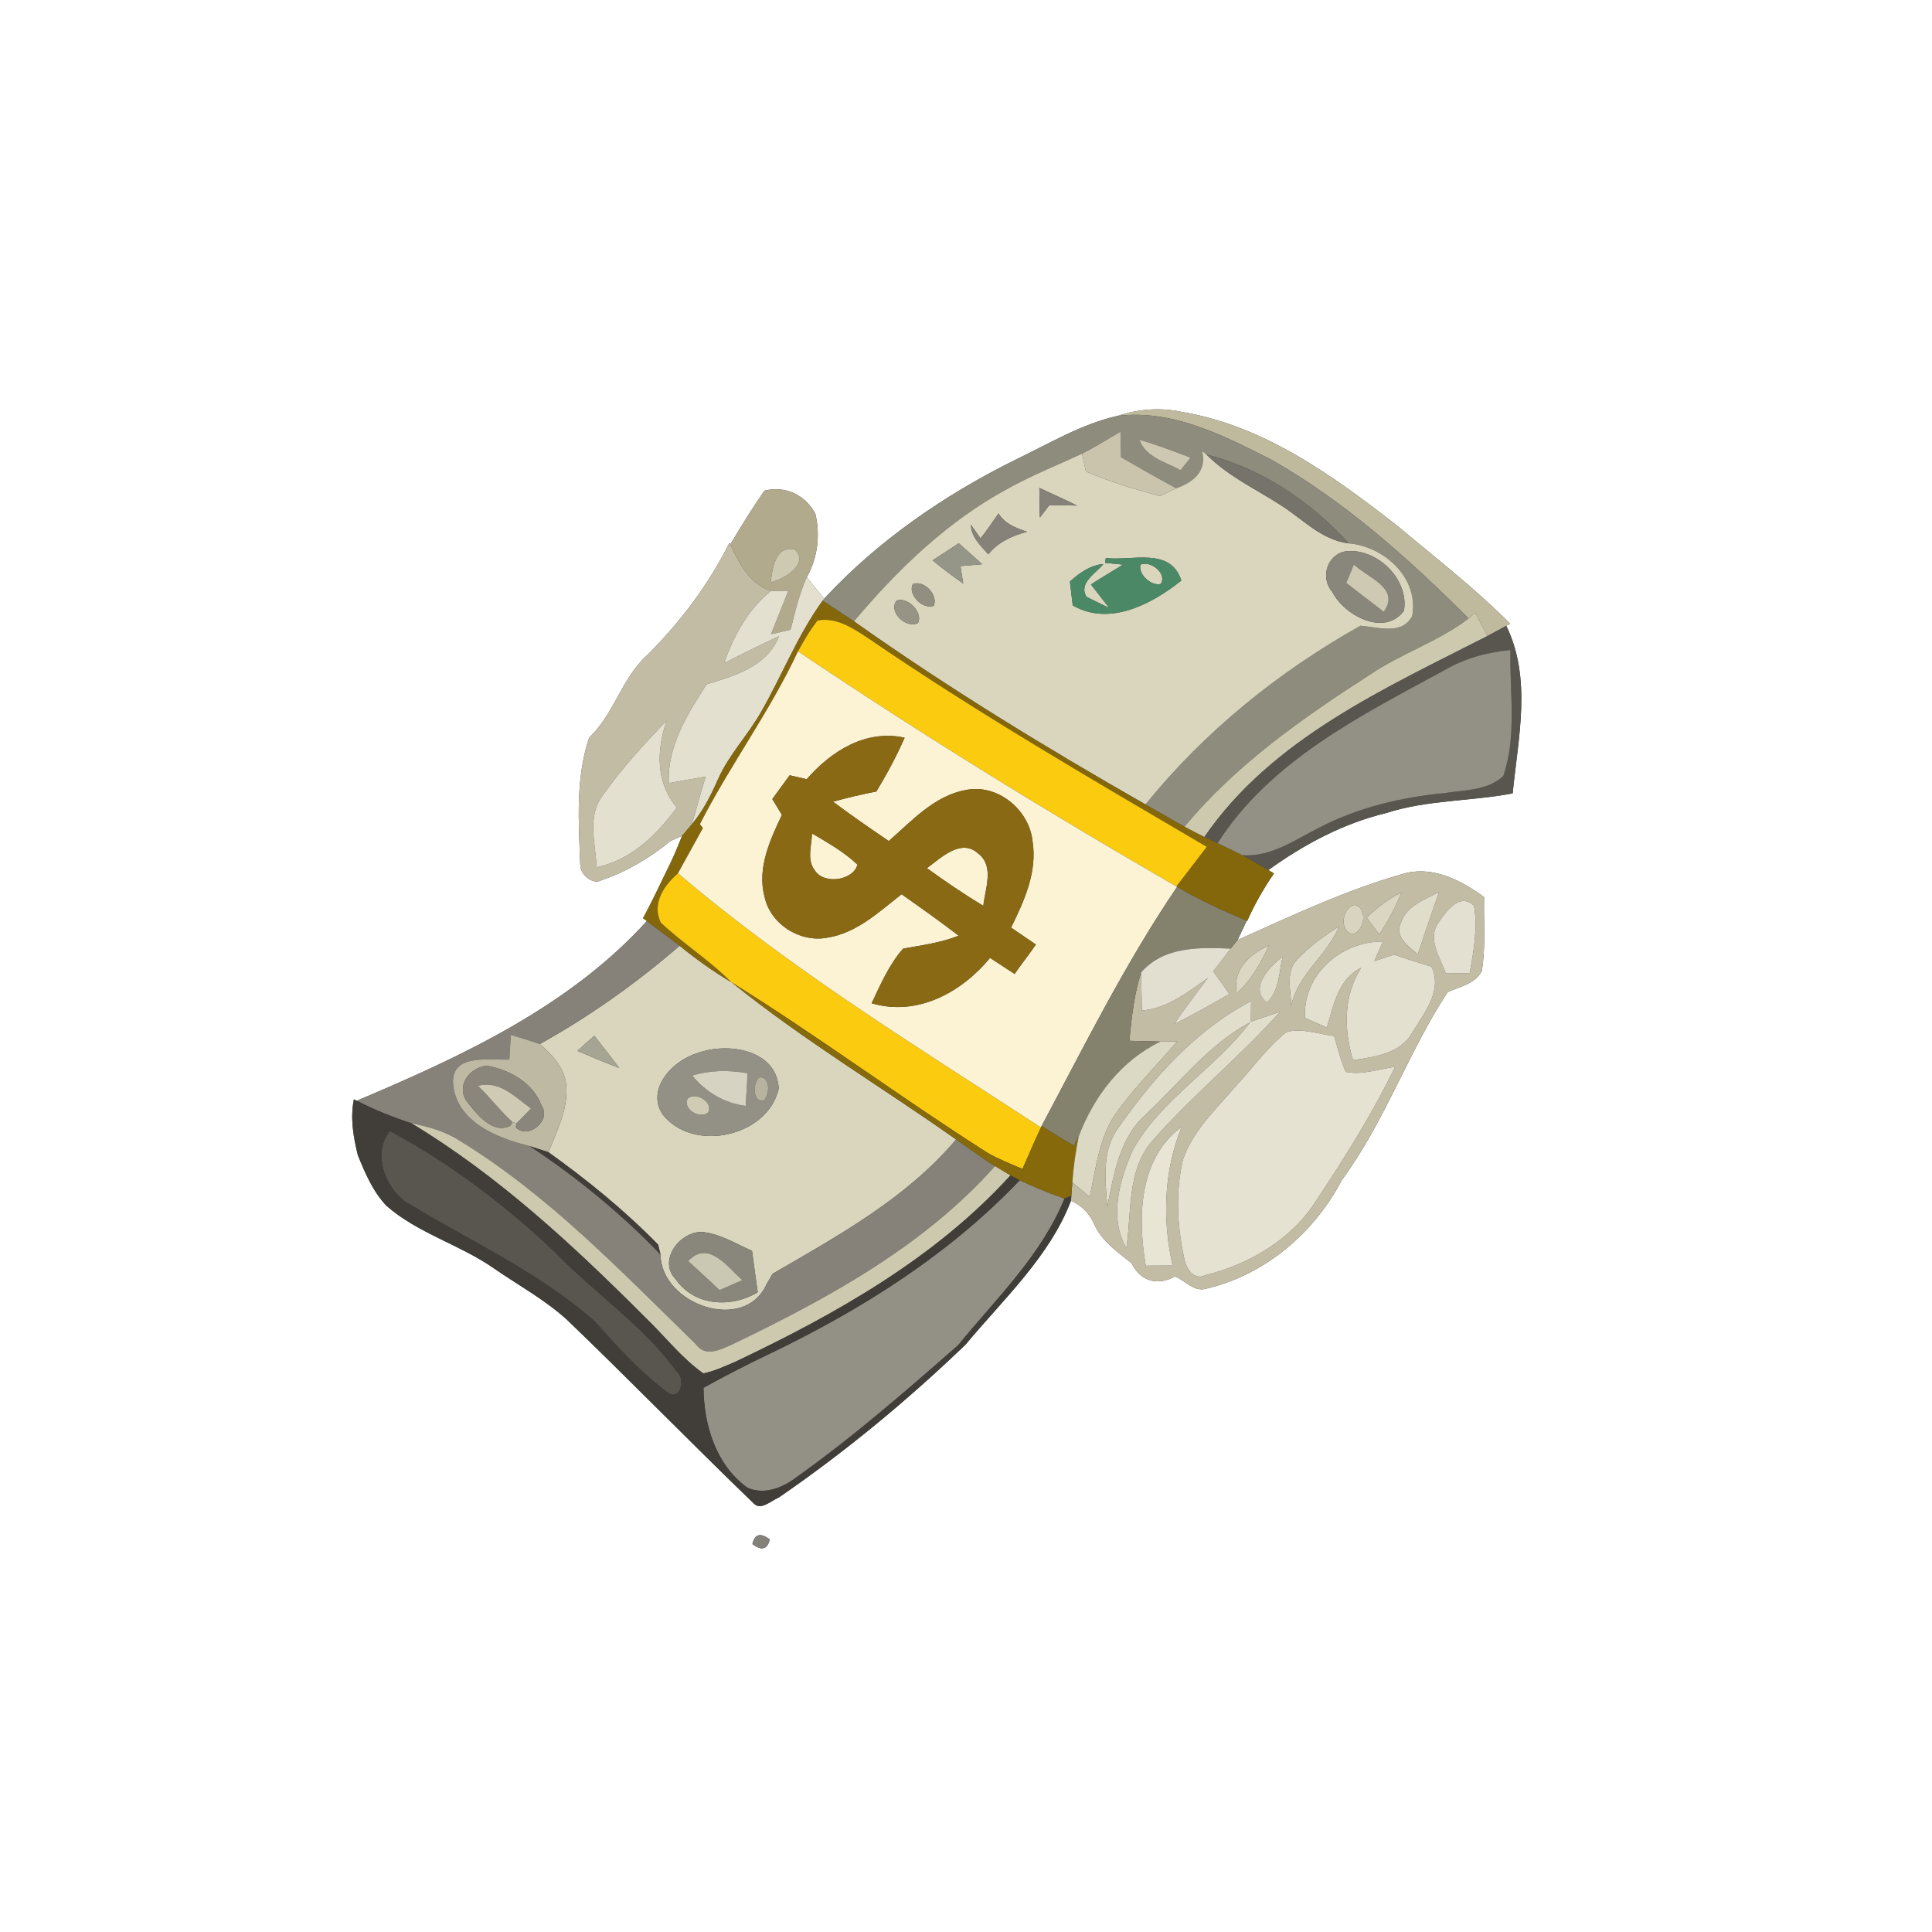 <?xml version="1.0" encoding="UTF-8" ?>
<!DOCTYPE svg PUBLIC "-//W3C//DTD SVG 1.1//EN" "http://www.w3.org/Graphics/SVG/1.1/DTD/svg11.dtd">
<svg width="250pt" height="250pt" viewBox="0 0 250 250" version="1.1" xmlns="http://www.w3.org/2000/svg">
<rect x="0" y="0" width="250" height="250" fill="#333333" stroke="none"/>
<g id="#ffffffff">
<path fill="#ffffff" opacity="1.00" d=" M 0.00 0.00 L 250.00 0.00 L 250.00 250.00 L 0.00 250.00 L 0.00 0.00 M 144.60 53.82 C 139.88 54.88 135.71 57.44 131.38 59.50 C 122.23 64.04 113.58 69.97 106.64 77.48 C 105.89 76.56 105.14 75.63 104.40 74.69 C 105.80 72.21 106.16 69.26 105.51 66.50 C 104.20 64.01 101.63 62.83 98.92 63.49 C 97.35 65.74 95.91 68.09 94.50 70.45 L 94.39 70.25 C 91.69 75.64 88.02 80.53 83.75 84.77 C 80.44 87.74 79.48 92.40 76.24 95.44 C 74.45 100.75 74.88 106.45 75.09 111.96 C 75.07 113.13 76.72 114.59 77.87 113.88 C 81.13 112.79 84.11 110.98 86.77 108.82 C 87.14 108.65 87.89 108.32 88.26 108.16 C 87.64 109.75 86.96 111.32 86.19 112.85 C 85.23 114.86 84.26 116.85 83.21 118.82 L 83.71 119.18 C 73.66 130.27 59.72 136.70 46.18 142.43 L 46.35 142.53 L 45.79 142.26 C 45.31 144.68 45.72 147.10 46.30 149.46 C 47.24 151.79 48.25 154.17 50.00 156.02 C 54.08 159.60 59.48 161.03 63.89 164.11 C 67.05 166.29 70.46 168.15 73.32 170.73 C 81.48 178.56 89.37 186.68 97.51 194.52 C 98.45 195.54 99.83 194.15 100.77 193.78 C 109.37 187.87 117.44 181.20 124.95 173.98 C 129.84 168.10 135.82 162.61 138.58 155.38 C 140.02 155.99 141.06 157.11 141.65 158.55 C 142.66 160.67 144.62 162.02 146.41 163.44 C 147.57 165.81 149.77 166.41 152.07 165.17 C 153.31 165.69 154.40 167.06 155.84 166.81 C 163.59 165.07 170.02 159.61 173.67 152.64 C 179.21 145.11 182.22 136.16 187.32 128.38 C 188.88 127.67 190.87 127.32 191.74 125.66 C 192.27 122.50 191.97 119.27 192.04 116.08 C 189.17 113.99 185.66 112.12 181.99 112.96 C 174.42 115.05 167.30 118.43 160.15 121.63 C 160.44 121.01 161.03 119.77 161.32 119.15 L 161.38 119.18 C 162.34 117.02 163.51 114.97 164.85 113.02 L 164.12 112.59 C 168.75 109.25 173.85 106.53 179.43 105.19 C 184.71 103.49 190.33 103.70 195.74 102.66 C 196.44 95.49 198.25 87.80 194.91 80.98 L 195.41 80.72 C 190.90 76.15 185.80 72.24 180.90 68.11 C 172.57 61.62 163.57 55.06 152.90 53.30 C 150.13 52.69 147.27 52.94 144.60 53.82 M 97.36 199.80 C 98.55 200.70 99.31 200.50 99.61 199.20 C 98.41 198.30 97.66 198.49 97.36 199.80 Z" />
</g>
<g id="#bfb99eff">
<path fill="#bfb99e" opacity="1.00" d=" M 144.60 53.82 C 147.27 52.94 150.13 52.69 152.90 53.30 C 163.57 55.06 172.57 61.62 180.90 68.11 C 185.80 72.24 190.90 76.15 195.41 80.72 L 194.91 80.98 C 194.10 81.42 193.29 81.86 192.48 82.30 C 191.94 81.29 191.42 80.28 190.89 79.27 L 190.04 80.03 C 182.28 72.29 174.00 64.85 164.42 59.44 C 158.28 56.34 151.71 52.94 144.60 53.82 Z" />
</g>
<g id="#8e8c7dff">
<path fill="#8e8c7d" opacity="1.00" d=" M 131.38 59.50 C 135.71 57.44 139.88 54.88 144.60 53.82 C 151.71 52.94 158.28 56.34 164.42 59.44 C 174.00 64.85 182.28 72.29 190.04 80.03 C 186.14 83.02 181.36 84.53 177.30 87.28 C 168.59 92.89 159.93 98.93 153.28 106.97 C 151.58 106.04 149.91 105.06 148.23 104.10 C 155.85 94.65 165.47 86.90 176.04 80.97 C 178.28 81.13 181.34 82.24 182.73 79.75 C 183.67 74.83 179.15 70.71 174.53 70.31 C 169.59 64.90 163.29 60.62 156.13 58.82 C 155.98 58.70 155.68 58.47 155.54 58.36 C 156.21 60.94 154.44 62.39 152.20 63.18 C 149.80 61.88 147.42 60.54 145.06 59.16 C 145.05 58.34 145.01 56.68 144.99 55.86 C 143.34 56.82 141.73 57.85 140.02 58.70 C 136.78 60.22 133.44 61.53 130.32 63.28 C 122.57 67.48 116.14 73.71 110.50 80.40 C 109.16 79.50 107.80 78.62 106.45 77.73 L 106.64 77.48 C 113.58 69.97 122.23 64.04 131.38 59.50 M 147.43 56.89 C 148.26 59.21 150.84 59.78 152.77 60.84 C 153.10 60.43 153.74 59.62 154.06 59.22 C 151.87 58.39 149.68 57.56 147.43 56.89 Z" />
</g>
<g id="#cac4adff">
<path fill="#cac4ad" opacity="1.00" d=" M 140.02 58.70 C 141.73 57.85 143.34 56.82 144.99 55.86 C 145.01 56.68 145.05 58.34 145.06 59.16 C 147.42 60.54 149.80 61.88 152.20 63.18 C 151.68 63.43 150.65 63.93 150.14 64.18 C 146.86 63.34 143.62 62.35 140.51 61.01 C 140.35 60.24 140.18 59.47 140.02 58.70 Z" />
</g>
<g id="#cdc8b1ff">
<path fill="#cdc8b1" opacity="1.00" d=" M 147.43 56.89 C 149.68 57.56 151.87 58.39 154.06 59.22 C 153.74 59.62 153.10 60.43 152.77 60.84 C 150.84 59.78 148.26 59.21 147.43 56.89 Z" />
</g>
<g id="#d9d6bdff">
<path fill="#d9d6bd" opacity="1.00" d=" M 155.54 58.36 C 155.68 58.47 155.98 58.70 156.13 58.82 C 158.88 61.61 162.47 63.26 165.72 65.36 C 168.57 67.16 171.01 69.89 174.53 70.31 C 179.15 70.71 183.67 74.83 182.73 79.75 C 181.34 82.24 178.28 81.13 176.04 80.97 C 165.47 86.90 155.85 94.65 148.23 104.10 C 135.33 96.74 122.63 88.99 110.50 80.40 C 116.14 73.71 122.57 67.48 130.32 63.28 C 133.44 61.53 136.78 60.22 140.02 58.70 C 140.18 59.47 140.35 60.24 140.51 61.01 C 143.62 62.35 146.86 63.34 150.14 64.18 C 150.65 63.93 151.68 63.43 152.20 63.18 C 154.44 62.39 156.21 60.94 155.54 58.36 M 134.56 66.97 C 134.87 66.57 135.48 65.75 135.79 65.35 C 136.68 65.36 138.46 65.40 139.35 65.42 C 137.76 64.59 136.09 63.91 134.49 63.13 C 134.51 64.41 134.53 65.69 134.56 66.97 M 126.88 69.67 L 125.63 67.90 C 125.70 69.52 126.88 70.60 127.89 71.72 C 129.15 70.14 130.99 69.32 132.90 68.81 C 131.48 68.33 130.02 67.80 129.21 66.44 C 128.44 67.52 127.72 68.64 126.88 69.67 M 120.68 72.51 C 121.95 73.57 123.29 74.55 124.64 75.51 C 124.55 74.95 124.37 73.81 124.28 73.25 C 124.98 73.19 126.40 73.07 127.10 73.01 C 126.09 72.10 125.08 71.20 124.07 70.30 C 122.94 71.03 121.81 71.77 120.68 72.51 M 174.21 71.33 C 171.72 71.69 170.79 74.77 172.40 76.59 C 173.97 79.69 179.20 82.41 181.67 79.03 C 182.36 74.97 178.21 70.93 174.21 71.33 M 143.09 72.21 L 143.00 72.83 C 143.58 72.89 144.74 73.01 145.32 73.06 C 143.94 73.93 142.53 74.74 141.17 75.63 C 141.76 76.39 142.94 77.91 143.53 78.67 C 142.79 78.31 141.33 77.59 140.59 77.23 C 139.50 75.41 141.87 74.15 142.77 72.99 C 141.06 73.13 139.68 74.15 138.45 75.25 C 138.56 76.28 138.69 77.30 138.81 78.33 C 143.52 81.09 149.07 78.17 152.86 75.12 C 151.47 70.74 146.49 72.62 143.09 72.21 M 118.12 75.58 C 117.41 76.94 119.48 78.98 120.84 78.37 C 121.41 76.97 119.54 75.00 118.12 75.58 M 116.00 77.73 C 114.93 79.23 117.26 81.39 118.79 80.62 C 119.49 79.24 117.41 77.15 116.00 77.73 Z" />
<path fill="#d9d6bd" opacity="1.00" d=" M 147.58 73.06 C 148.87 72.49 151.06 74.19 150.21 75.56 C 148.98 75.90 147.23 74.29 147.58 73.06 Z" />
<path fill="#d9d6bd" opacity="1.00" d=" M 69.85 135.10 C 76.31 131.51 82.35 127.22 87.94 122.38 C 90.05 124.10 92.27 125.69 94.61 127.08 L 94.71 127.14 C 103.90 134.57 114.08 140.63 123.72 147.45 C 117.28 155.06 108.48 159.90 99.98 164.82 C 99.79 165.15 99.40 165.83 99.20 166.16 C 96.32 172.61 85.53 168.77 85.47 162.33 C 85.39 162.01 85.24 161.38 85.16 161.06 C 80.84 156.63 75.99 152.69 70.96 149.09 C 72.09 146.31 73.56 143.46 73.26 140.36 C 73.04 138.16 71.45 136.48 69.85 135.10 M 74.73 135.98 C 76.52 136.75 78.31 137.51 80.13 138.19 C 79.07 136.80 78.00 135.40 76.91 134.03 C 76.17 134.67 75.45 135.32 74.73 135.98 M 90.23 136.28 C 87.10 137.20 83.56 140.87 85.73 144.19 C 89.65 149.24 99.36 147.11 100.77 140.86 C 100.51 135.77 94.09 134.82 90.23 136.28 M 87.44 165.54 C 89.87 169.03 94.60 169.28 98.05 167.22 C 97.81 165.43 97.54 163.65 97.31 161.86 C 95.27 160.96 93.31 159.72 91.06 159.44 C 88.12 159.12 85.02 163.07 87.44 165.54 Z" />
</g>
<g id="#76736aff">
<path fill="#76736a" opacity="1.00" d=" M 156.13 58.82 C 163.29 60.62 169.59 64.90 174.53 70.31 C 171.01 69.89 168.57 67.16 165.72 65.36 C 162.47 63.26 158.88 61.61 156.13 58.82 Z" />
</g>
<g id="#b2aa8dff">
<path fill="#b2aa8d" opacity="1.00" d=" M 98.92 63.49 C 101.63 62.83 104.20 64.01 105.51 66.50 C 106.16 69.26 105.80 72.21 104.40 74.69 C 103.42 76.86 102.88 79.18 102.31 81.48 C 101.67 81.63 100.40 81.93 99.76 82.08 C 100.51 80.20 101.25 78.33 102.00 76.46 C 101.44 76.46 100.32 76.46 99.76 76.46 C 96.96 75.56 95.68 72.90 94.50 70.45 C 95.91 68.09 97.35 65.74 98.92 63.49 M 99.74 75.34 C 101.42 74.99 104.76 72.99 102.86 71.11 C 100.36 70.47 99.91 73.61 99.74 75.34 Z" />
</g>
<g id="#868279ff">
<path fill="#868279" opacity="1.00" d=" M 134.56 66.97 C 134.53 65.69 134.51 64.41 134.49 63.13 C 136.09 63.91 137.76 64.59 139.35 65.42 C 138.46 65.40 136.68 65.36 135.79 65.35 C 135.48 65.75 134.87 66.57 134.56 66.97 Z" />
<path fill="#868279" opacity="1.00" d=" M 126.88 69.67 C 127.72 68.64 128.44 67.52 129.21 66.44 C 130.02 67.80 131.48 68.33 132.90 68.81 C 130.99 69.32 129.15 70.14 127.89 71.72 C 126.88 70.60 125.70 69.52 125.63 67.90 L 126.88 69.67 Z" />
<path fill="#868279" opacity="1.00" d=" M 83.71 119.18 L 84.03 119.42 C 85.32 120.42 86.66 121.36 87.94 122.38 C 82.35 127.22 76.31 131.51 69.85 135.10 C 68.61 134.67 67.35 134.29 66.10 133.91 C 66.05 134.71 65.96 136.30 65.91 137.10 C 63.43 137.24 58.57 136.26 58.62 140.03 C 58.89 145.13 64.32 147.27 68.56 148.31 C 74.67 152.35 80.39 157.04 85.47 162.33 C 85.53 168.77 96.32 172.61 99.20 166.16 C 99.40 165.83 99.79 165.15 99.98 164.82 C 108.48 159.90 117.28 155.06 123.72 147.45 C 125.40 148.59 127.02 149.82 128.76 150.89 C 119.54 161.25 107.18 167.98 94.85 173.92 C 93.32 174.59 91.30 175.72 90.05 173.94 C 80.41 164.57 71.03 154.66 59.47 147.60 C 57.58 146.37 55.39 145.78 53.21 145.34 C 50.86 144.57 48.55 143.66 46.35 142.53 L 46.18 142.43 C 59.72 136.70 73.66 130.27 83.71 119.18 Z" />
</g>
<g id="#c2bca4ff">
<path fill="#c2bca4" opacity="1.00" d=" M 94.39 70.25 L 94.50 70.45 C 95.68 72.90 96.96 75.56 99.76 76.46 C 96.81 78.86 94.94 82.24 93.71 85.80 C 96.07 84.62 98.41 83.42 100.81 82.32 C 99.24 86.28 95.09 87.42 91.42 88.56 C 88.95 92.43 86.34 96.52 86.54 101.33 C 88.13 101.04 89.73 100.76 91.34 100.48 C 90.64 102.54 90.18 104.67 89.47 106.73 C 89.16 107.09 88.56 107.80 88.26 108.16 C 87.89 108.32 87.14 108.65 86.77 108.82 C 84.11 110.98 81.13 112.79 77.87 113.88 C 76.72 114.59 75.07 113.13 75.09 111.96 C 74.88 106.45 74.45 100.75 76.24 95.44 C 79.48 92.40 80.44 87.74 83.75 84.77 C 88.02 80.53 91.69 75.64 94.39 70.25 M 77.98 102.95 C 75.93 105.63 77.07 109.16 77.20 112.22 C 81.67 111.31 84.97 108.03 87.58 104.50 C 84.84 101.25 84.94 97.08 86.26 93.25 C 83.32 96.32 80.42 99.46 77.98 102.95 Z" />
<path fill="#c2bca4" opacity="1.00" d=" M 160.15 121.63 C 167.30 118.43 174.42 115.05 181.99 112.96 C 185.66 112.12 189.17 113.99 192.04 116.08 C 191.97 119.27 192.27 122.50 191.74 125.66 C 190.87 127.32 188.88 127.67 187.32 128.38 C 182.22 136.16 179.21 145.11 173.67 152.64 C 170.02 159.61 163.59 165.07 155.84 166.81 C 154.40 167.06 153.31 165.69 152.07 165.17 C 149.77 166.41 147.57 165.81 146.41 163.44 C 144.62 162.02 142.66 160.67 141.65 158.55 C 141.06 157.11 140.02 155.99 138.58 155.38 L 138.63 154.74 C 138.66 154.31 138.73 153.44 138.76 153.00 C 139.51 153.62 140.25 154.24 141.00 154.87 C 141.85 151.05 142.24 146.90 144.68 143.67 C 147.00 140.51 149.79 137.73 152.34 134.75 C 151.79 134.76 150.70 134.77 150.16 134.78 C 148.82 134.75 147.49 134.72 146.15 134.68 C 146.41 131.70 146.75 128.70 147.66 125.83 C 147.69 127.47 147.73 129.11 147.76 130.76 C 151.05 130.50 153.70 128.39 156.29 126.55 C 154.81 128.53 153.32 130.50 151.92 132.53 C 154.35 131.31 156.73 129.99 159.08 128.62 C 158.38 127.64 157.68 126.67 156.99 125.69 C 157.75 124.72 158.50 123.73 159.25 122.75 C 159.55 122.37 159.84 122.00 160.15 121.63 M 176.85 118.74 C 177.26 119.29 178.08 120.38 178.49 120.93 C 179.59 119.19 180.59 117.38 181.35 115.47 C 179.68 116.31 178.19 117.45 176.85 118.74 M 181.29 119.38 C 180.36 121.18 182.30 122.47 183.46 123.49 C 184.35 120.78 185.28 118.09 186.22 115.40 C 184.38 116.42 182.02 117.17 181.29 119.38 M 175.27 117.10 C 173.67 117.42 173.25 120.49 174.99 120.87 C 176.60 120.58 177.03 117.43 175.27 117.10 M 186.22 119.26 C 184.60 121.40 186.31 123.82 187.07 125.91 C 187.85 125.92 189.40 125.95 190.18 125.96 C 190.68 123.08 191.24 120.13 190.74 117.20 C 188.85 115.47 187.27 117.82 186.22 119.26 M 168.00 124.01 C 166.27 125.57 167.05 128.11 167.08 130.16 C 167.97 125.99 171.75 123.62 173.27 119.86 C 171.40 121.08 169.54 122.38 168.00 124.01 M 168.87 131.72 C 169.58 132.03 170.98 132.65 171.69 132.96 C 172.59 130.07 173.12 126.72 176.13 125.23 C 173.82 128.89 173.88 133.17 175.08 137.19 C 177.85 136.75 181.18 136.38 182.72 133.65 C 184.27 131.12 186.71 128.19 185.23 125.08 C 183.59 124.60 181.98 124.07 180.37 123.53 C 179.52 123.81 178.68 124.09 177.83 124.37 C 178.11 123.74 178.67 122.47 178.95 121.83 C 173.54 121.80 168.55 126.10 168.87 131.72 M 160.01 128.51 C 161.93 126.86 163.15 124.61 164.19 122.34 C 161.67 123.49 159.50 125.45 160.01 128.51 M 163.93 129.74 C 165.57 128.23 165.50 125.78 165.98 123.76 C 164.29 125.05 161.57 127.88 163.93 129.74 M 144.80 145.82 C 142.52 148.78 143.03 152.66 143.28 156.14 C 144.14 151.93 144.84 147.31 148.22 144.26 C 152.61 140.16 156.37 135.16 161.76 132.29 C 157.27 138.24 150.40 142.11 146.66 148.66 C 144.88 152.58 143.45 157.52 145.76 161.51 C 146.45 156.77 145.78 151.31 149.25 147.47 C 154.40 141.65 160.46 136.71 165.64 130.93 C 164.38 131.35 163.12 131.77 161.86 132.20 C 161.87 131.54 161.88 130.21 161.89 129.54 C 154.82 133.24 149.31 139.36 144.80 145.82 M 166.46 133.55 C 163.88 135.62 161.97 138.37 159.72 140.76 C 157.26 143.64 154.33 146.37 153.08 150.04 C 152.08 154.27 152.33 158.73 153.26 162.94 C 153.49 164.14 154.48 165.73 155.95 165.01 C 161.64 163.61 167.16 160.38 170.33 155.33 C 174.03 149.76 177.61 144.09 180.51 138.05 C 178.41 138.33 176.26 139.14 174.14 138.70 C 173.48 137.20 173.09 135.61 172.64 134.06 C 170.61 133.82 168.48 132.98 166.46 133.55 M 148.26 163.78 C 149.42 163.78 150.57 163.77 151.73 163.76 C 150.38 157.79 150.60 151.54 152.89 145.82 C 147.32 149.99 147.20 157.53 148.26 163.78 Z" />
</g>
<g id="#cec9b1ff">
<path fill="#cec9b1" opacity="1.00" d=" M 99.74 75.34 C 99.91 73.61 100.36 70.47 102.86 71.11 C 104.76 72.99 101.42 74.99 99.74 75.34 Z" />
</g>
<g id="#959687ff">
<path fill="#959687" opacity="1.00" d=" M 120.68 72.51 C 121.81 71.77 122.94 71.03 124.07 70.30 C 125.08 71.20 126.09 72.10 127.10 73.01 C 126.40 73.07 124.98 73.19 124.28 73.25 C 124.37 73.81 124.55 74.95 124.64 75.51 C 123.29 74.55 121.95 73.57 120.68 72.51 Z" />
</g>
<g id="#89867bff">
<path fill="#89867b" opacity="1.00" d=" M 174.21 71.33 C 178.21 70.93 182.36 74.97 181.67 79.03 C 179.20 82.41 173.97 79.69 172.40 76.59 C 170.79 74.77 171.72 71.69 174.21 71.33 M 175.19 73.05 C 174.86 73.84 174.53 74.63 174.20 75.43 C 175.82 76.67 177.43 77.93 179.06 79.17 C 181.25 76.11 177.00 74.77 175.19 73.05 Z" />
<path fill="#89867b" opacity="1.00" d=" M 87.44 165.54 C 85.02 163.07 88.12 159.12 91.06 159.44 C 93.31 159.72 95.27 160.96 97.31 161.86 C 97.54 163.65 97.81 165.43 98.05 167.22 C 94.60 169.28 89.87 169.03 87.44 165.54 M 89.04 163.18 C 90.42 164.41 91.76 165.68 93.11 166.94 C 94.09 166.51 95.08 166.08 96.06 165.65 C 94.11 163.93 91.68 160.39 89.04 163.18 Z" />
</g>
<g id="#4b8966ff">
<path fill="#4b8966" opacity="1.00" d=" M 143.09 72.21 C 146.49 72.62 151.47 70.74 152.86 75.12 C 149.07 78.17 143.52 81.09 138.81 78.33 C 138.69 77.30 138.56 76.28 138.45 75.25 C 139.68 74.15 141.06 73.13 142.77 72.99 C 141.87 74.15 139.50 75.41 140.59 77.23 C 141.33 77.59 142.79 78.31 143.53 78.67 C 142.94 77.91 141.76 76.39 141.17 75.63 C 142.53 74.74 143.94 73.93 145.32 73.06 C 144.74 73.01 143.58 72.89 143.00 72.83 L 143.09 72.21 M 147.58 73.06 C 147.23 74.29 148.98 75.90 150.21 75.56 C 151.06 74.19 148.87 72.49 147.58 73.06 Z" />
</g>
<g id="#cdc9b2ff">
<path fill="#cdc9b2" opacity="1.00" d=" M 175.19 73.05 C 177.00 74.77 181.25 76.11 179.06 79.17 C 177.43 77.93 175.82 76.67 174.20 75.43 C 174.53 74.63 174.86 73.84 175.19 73.05 Z" />
</g>
<g id="#e3e0cfff">
<path fill="#e3e0cf" opacity="1.00" d=" M 102.31 81.48 C 102.88 79.18 103.42 76.86 104.40 74.69 C 105.14 75.63 105.89 76.56 106.64 77.48 L 106.45 77.73 C 103.20 82.20 101.21 87.41 98.46 92.17 C 96.77 95.14 94.33 97.66 92.93 100.80 C 92.01 102.91 90.96 104.97 89.47 106.73 C 90.18 104.67 90.64 102.54 91.34 100.48 C 89.73 100.76 88.13 101.04 86.54 101.33 C 86.34 96.52 88.95 92.43 91.42 88.56 C 95.09 87.42 99.24 86.28 100.81 82.32 C 98.41 83.42 96.07 84.62 93.71 85.80 C 94.94 82.24 96.81 78.86 99.76 76.46 C 100.32 76.46 101.44 76.46 102.00 76.46 C 101.25 78.33 100.51 80.20 99.76 82.08 C 100.40 81.93 101.67 81.63 102.31 81.48 Z" />
<path fill="#e3e0cf" opacity="1.00" d=" M 77.98 102.95 C 80.42 99.46 83.32 96.32 86.26 93.25 C 84.94 97.08 84.84 101.25 87.58 104.50 C 84.97 108.03 81.67 111.31 77.20 112.22 C 77.07 109.16 75.93 105.63 77.98 102.95 Z" />
<path fill="#e3e0cf" opacity="1.00" d=" M 168.87 131.72 C 168.55 126.10 173.54 121.80 178.95 121.83 C 178.67 122.47 178.11 123.74 177.83 124.37 C 178.68 124.09 179.52 123.81 180.37 123.53 C 181.98 124.07 183.59 124.60 185.23 125.08 C 186.71 128.19 184.27 131.12 182.72 133.65 C 181.18 136.38 177.85 136.75 175.08 137.19 C 173.88 133.17 173.82 128.89 176.13 125.23 C 173.12 126.72 172.59 130.07 171.69 132.96 C 170.98 132.65 169.58 132.03 168.87 131.72 Z" />
</g>
<g id="#928f80ff">
<path fill="#928f80" opacity="1.00" d=" M 118.12 75.58 C 119.54 75.00 121.41 76.97 120.84 78.37 C 119.48 78.98 117.41 76.94 118.12 75.58 Z" />
</g>
<g id="#979485ff">
<path fill="#979485" opacity="1.00" d=" M 116.00 77.73 C 117.41 77.15 119.49 79.24 118.79 80.62 C 117.26 81.39 114.93 79.23 116.00 77.73 Z" />
</g>
<g id="#84660bff">
<path fill="#84660b" opacity="1.00" d=" M 98.46 92.17 C 101.21 87.41 103.20 82.20 106.45 77.73 C 107.80 78.62 109.16 79.50 110.50 80.40 C 122.63 88.99 135.33 96.74 148.23 104.10 C 149.91 105.06 151.58 106.04 153.28 106.97 C 154.13 107.42 154.98 107.87 155.85 108.30 C 156.27 108.50 157.13 108.90 157.56 109.10 C 158.63 109.61 159.69 110.12 160.76 110.66 C 161.90 111.27 163.01 111.93 164.12 112.59 L 164.85 113.02 C 163.51 114.97 162.34 117.02 161.38 119.18 L 161.32 119.15 C 158.25 117.84 155.19 116.48 152.32 114.76 L 152.22 114.70 C 153.53 113.00 154.85 111.30 156.15 109.58 C 141.35 100.88 126.48 92.27 112.31 82.56 C 110.37 81.29 108.24 79.84 105.79 80.29 C 104.81 81.53 104.02 82.90 103.26 84.28 C 99.63 92.08 94.47 99.00 90.57 106.65 L 90.96 107.15 C 89.89 109.10 88.81 111.05 87.73 113.00 C 85.91 114.60 84.33 116.89 85.50 119.38 C 88.39 122.12 91.81 124.23 94.61 127.08 C 92.27 125.69 90.05 124.10 87.94 122.38 C 86.66 121.36 85.32 120.42 84.03 119.42 L 83.71 119.18 L 83.21 118.82 C 84.26 116.85 85.23 114.86 86.19 112.85 C 86.96 111.32 87.64 109.75 88.26 108.16 C 88.56 107.80 89.16 107.09 89.47 106.73 C 90.96 104.97 92.01 102.91 92.93 100.80 C 94.33 97.66 96.77 95.14 98.46 92.17 Z" />
</g>
<g id="#cdc9aeff">
<path fill="#cdc9ae" opacity="1.00" d=" M 190.89 79.27 C 191.42 80.28 191.94 81.29 192.48 82.30 C 179.17 89.11 164.60 95.57 155.85 108.30 C 154.98 107.87 154.13 107.42 153.28 106.97 C 159.93 98.93 168.59 92.89 177.30 87.28 C 181.36 84.53 186.14 83.02 190.04 80.03 L 190.89 79.27 Z" />
<path fill="#cdc9ae" opacity="1.00" d=" M 53.21 145.34 C 55.39 145.78 57.58 146.37 59.47 147.60 C 71.03 154.66 80.41 164.57 90.05 173.94 C 91.30 175.72 93.32 174.59 94.85 173.92 C 107.18 167.98 119.54 161.25 128.76 150.89 C 129.26 151.19 130.26 151.79 130.76 152.09 C 120.99 162.83 108.12 170.06 95.14 176.22 C 93.80 176.79 92.45 177.43 91.01 177.72 C 88.15 175.70 86.00 172.87 83.49 170.47 C 74.22 161.19 64.50 152.14 53.21 145.34 Z" />
</g>
<g id="#fbcb10ff">
<path fill="#fbcb10" opacity="1.00" d=" M 103.26 84.28 C 104.02 82.90 104.81 81.53 105.79 80.29 C 108.24 79.84 110.37 81.29 112.31 82.56 C 126.48 92.27 141.35 100.88 156.15 109.58 C 154.85 111.30 153.53 113.00 152.22 114.70 C 135.57 105.09 119.20 95.01 103.26 84.28 Z" />
<path fill="#fbcb10" opacity="1.00" d=" M 85.50 119.38 C 84.33 116.89 85.91 114.60 87.73 113.00 C 102.29 125.42 118.70 135.46 134.70 145.90 C 133.87 147.67 133.09 149.47 132.31 151.26 C 130.79 150.61 129.25 150.01 127.81 149.19 C 116.63 142.08 105.96 134.15 94.71 127.14 L 94.61 127.08 C 91.81 124.23 88.39 122.12 85.50 119.38 Z" />
</g>
<g id="#58564fff">
<path fill="#58564f" opacity="1.00" d=" M 192.48 82.30 C 193.29 81.86 194.10 81.42 194.91 80.98 C 198.25 87.80 196.44 95.49 195.74 102.66 C 190.33 103.70 184.71 103.49 179.43 105.19 C 173.85 106.53 168.75 109.25 164.12 112.59 C 163.01 111.93 161.90 111.27 160.76 110.66 C 164.52 110.93 167.63 108.62 170.82 107.04 C 175.82 104.45 181.38 103.16 186.95 102.62 C 189.52 102.21 192.49 102.31 194.52 100.42 C 196.32 95.21 195.32 89.53 195.45 84.12 C 192.46 84.39 189.52 85.19 186.91 86.72 C 176.11 92.60 164.40 98.39 157.56 109.10 C 157.13 108.90 156.27 108.50 155.85 108.30 C 164.60 95.57 179.17 89.11 192.48 82.30 Z" />
<path fill="#58564f" opacity="1.00" d=" M 52.55 155.55 C 49.77 153.63 48.18 149.22 50.45 146.35 C 58.27 150.56 65.46 155.97 71.88 162.10 C 76.95 167.34 83.19 171.48 87.52 177.42 C 88.64 178.23 88.26 180.89 86.71 180.41 C 83.01 177.77 79.99 174.34 76.96 170.99 C 69.70 164.56 60.76 160.57 52.55 155.55 Z" />
</g>
<g id="#939185ff">
<path fill="#939185" opacity="1.00" d=" M 186.91 86.72 C 189.52 85.19 192.46 84.39 195.45 84.12 C 195.32 89.53 196.32 95.21 194.52 100.42 C 192.49 102.31 189.52 102.21 186.95 102.62 C 181.38 103.16 175.82 104.45 170.82 107.04 C 167.63 108.62 164.52 110.93 160.76 110.66 C 159.69 110.12 158.63 109.61 157.56 109.10 C 164.40 98.39 176.11 92.60 186.91 86.72 Z" />
<path fill="#939185" opacity="1.00" d=" M 90.23 136.28 C 94.09 134.82 100.51 135.77 100.77 140.86 C 99.36 147.11 89.65 149.24 85.73 144.19 C 83.56 140.87 87.10 137.20 90.23 136.28 M 89.58 139.18 C 91.33 141.34 93.73 142.74 96.49 143.11 C 96.57 141.70 96.65 140.29 96.74 138.88 C 94.35 138.45 91.92 138.46 89.58 139.18 M 98.27 139.41 C 97.41 140.08 97.34 142.58 98.78 142.44 C 99.64 141.76 99.71 139.26 98.27 139.41 M 89.00 142.14 C 88.27 143.51 90.56 144.86 91.63 143.96 C 92.33 142.60 90.06 141.25 89.00 142.14 Z" />
<path fill="#939185" opacity="1.00" d=" M 131.95 152.72 C 133.83 153.61 135.77 154.41 137.75 155.09 C 134.75 162.45 128.92 168.02 123.98 174.07 C 117.19 180.03 110.34 185.99 102.96 191.23 C 101.20 192.55 98.86 193.47 96.71 192.51 C 92.63 189.54 91.08 184.43 91.03 179.58 C 93.80 178.05 96.60 176.60 99.46 175.24 C 111.38 169.53 122.79 162.36 131.95 152.72 Z" />
</g>
<g id="#fbf3d4ff">
<path fill="#fbf3d4" opacity="1.00" d=" M 90.57 106.65 C 94.47 99.00 99.63 92.08 103.26 84.28 C 119.20 95.01 135.57 105.09 152.22 114.70 L 152.32 114.76 C 145.64 124.58 140.36 135.25 134.78 145.71 L 134.70 145.90 C 118.70 135.46 102.29 125.42 87.73 113.00 C 88.81 111.05 89.89 109.10 90.96 107.15 L 90.57 106.65 M 104.39 100.83 C 103.84 100.70 102.73 100.45 102.18 100.32 C 101.43 101.35 100.69 102.38 99.94 103.40 C 100.35 104.08 100.76 104.76 101.18 105.44 C 99.64 108.70 97.95 112.35 98.93 116.03 C 99.68 119.57 103.47 121.99 107.01 121.34 C 110.83 120.76 113.74 118.00 116.67 115.71 C 119.15 117.47 121.64 119.22 124.05 121.08 C 121.74 122.00 119.29 122.31 116.87 122.75 C 115.05 124.80 113.96 127.37 112.79 129.82 C 118.68 131.57 124.43 128.42 128.11 123.95 C 129.17 124.64 130.23 125.33 131.29 126.03 C 132.17 124.74 133.17 123.52 134.04 122.22 C 132.97 121.49 131.90 120.76 130.83 120.03 C 132.54 116.57 134.24 112.83 133.61 108.87 C 133.20 104.79 129.09 101.38 124.97 102.23 C 120.91 102.96 117.98 106.23 115.01 108.83 C 112.57 107.18 110.15 105.50 107.79 103.74 C 109.64 103.23 111.51 102.78 113.40 102.42 C 114.76 100.18 116.00 97.86 117.06 95.46 C 112.03 94.35 107.55 97.20 104.39 100.83 Z" />
<path fill="#fbf3d4" opacity="1.00" d=" M 105.07 107.84 C 107.11 109.05 109.22 110.23 110.95 111.88 C 110.46 113.91 106.64 114.53 105.44 112.63 C 104.35 111.23 105.04 109.42 105.07 107.84 Z" />
<path fill="#fbf3d4" opacity="1.00" d=" M 119.94 112.34 C 121.78 110.99 124.39 108.41 126.61 110.47 C 128.70 112.11 127.47 115.05 127.24 117.22 C 124.73 115.70 122.31 114.05 119.94 112.34 Z" />
</g>
<g id="#8a6914ff">
<path fill="#8a6914" opacity="1.00" d=" M 104.39 100.83 C 107.55 97.20 112.03 94.35 117.06 95.46 C 116.00 97.86 114.76 100.18 113.40 102.42 C 111.51 102.78 109.64 103.23 107.79 103.74 C 110.15 105.50 112.57 107.18 115.01 108.83 C 117.98 106.23 120.91 102.96 124.97 102.23 C 129.09 101.38 133.20 104.79 133.61 108.87 C 134.24 112.83 132.54 116.57 130.83 120.03 C 131.90 120.76 132.97 121.49 134.04 122.22 C 133.17 123.52 132.17 124.74 131.29 126.03 C 130.23 125.33 129.17 124.64 128.11 123.95 C 124.43 128.42 118.68 131.57 112.79 129.82 C 113.96 127.37 115.05 124.80 116.87 122.75 C 119.29 122.31 121.74 122.00 124.05 121.08 C 121.64 119.22 119.15 117.47 116.67 115.71 C 113.74 118.00 110.83 120.76 107.01 121.34 C 103.47 121.99 99.68 119.57 98.93 116.03 C 97.95 112.35 99.64 108.70 101.18 105.44 C 100.76 104.76 100.35 104.08 99.94 103.40 C 100.69 102.38 101.43 101.35 102.18 100.32 C 102.73 100.45 103.84 100.70 104.39 100.83 M 105.07 107.84 C 105.04 109.42 104.35 111.23 105.44 112.63 C 106.64 114.53 110.46 113.91 110.95 111.88 C 109.22 110.23 107.11 109.05 105.07 107.84 M 119.94 112.34 C 122.31 114.05 124.73 115.70 127.24 117.22 C 127.47 115.05 128.70 112.11 126.61 110.47 C 124.39 108.41 121.78 110.99 119.94 112.34 Z" />
</g>
<g id="#84816dff">
<path fill="#84816d" opacity="1.00" d=" M 152.32 114.76 C 155.19 116.48 158.25 117.84 161.32 119.15 C 161.03 119.77 160.44 121.01 160.15 121.63 C 159.84 122.00 159.55 122.37 159.25 122.75 C 155.18 122.57 150.58 122.46 147.66 125.83 C 146.75 128.70 146.41 131.70 146.15 134.68 C 147.49 134.72 148.82 134.75 150.16 134.78 C 145.07 137.23 141.55 141.86 139.58 147.05 C 139.43 147.35 139.13 147.95 138.97 148.25 C 137.55 147.44 136.17 146.58 134.78 145.71 C 140.36 135.25 145.64 124.58 152.32 114.76 Z" />
</g>
<g id="#dad6c2ff">
<path fill="#dad6c2" opacity="1.00" d=" M 176.85 118.74 C 178.19 117.45 179.68 116.31 181.35 115.47 C 180.59 117.38 179.59 119.19 178.49 120.93 C 178.08 120.38 177.26 119.29 176.85 118.74 Z" />
</g>
<g id="#e1ddcbff">
<path fill="#e1ddcb" opacity="1.00" d=" M 181.29 119.38 C 182.02 117.17 184.38 116.42 186.22 115.40 C 185.28 118.09 184.35 120.78 183.46 123.49 C 182.30 122.47 180.36 121.18 181.29 119.38 Z" />
</g>
<g id="#d9d4c0ff">
<path fill="#d9d4c0" opacity="1.00" d=" M 175.27 117.10 C 177.03 117.43 176.60 120.58 174.99 120.87 C 173.25 120.49 173.67 117.42 175.27 117.10 Z" />
</g>
<g id="#e3e0d1ff">
<path fill="#e3e0d1" opacity="1.00" d=" M 186.22 119.26 C 187.27 117.82 188.85 115.47 190.74 117.20 C 191.24 120.13 190.68 123.08 190.18 125.96 C 189.40 125.95 187.85 125.92 187.07 125.91 C 186.31 123.82 184.60 121.40 186.22 119.26 Z" />
</g>
<g id="#dedbc9ff">
<path fill="#dedbc9" opacity="1.00" d=" M 168.00 124.01 C 169.54 122.38 171.40 121.08 173.27 119.86 C 171.75 123.62 167.97 125.99 167.08 130.16 C 167.05 128.11 166.27 125.57 168.00 124.01 Z" />
</g>
<g id="#e2dfd1ff">
<path fill="#e2dfd1" opacity="1.00" d=" M 147.66 125.83 C 150.58 122.46 155.18 122.57 159.25 122.75 C 158.50 123.73 157.75 124.72 156.99 125.69 C 157.68 126.67 158.38 127.64 159.08 128.62 C 156.73 129.99 154.35 131.31 151.92 132.53 C 153.32 130.50 154.81 128.53 156.29 126.55 C 153.70 128.39 151.05 130.50 147.76 130.76 C 147.73 129.11 147.69 127.47 147.66 125.83 Z" />
</g>
<g id="#dcd7c2ff">
<path fill="#dcd7c2" opacity="1.00" d=" M 160.01 128.51 C 159.50 125.45 161.67 123.49 164.19 122.34 C 163.15 124.61 161.93 126.86 160.01 128.51 Z" />
</g>
<g id="#dfdcc9ff">
<path fill="#dfdcc9" opacity="1.00" d=" M 163.93 129.74 C 161.57 127.88 164.29 125.05 165.98 123.76 C 165.50 125.78 165.57 128.23 163.93 129.74 Z" />
</g>
<g id="#85690bff">
<path fill="#85690b" opacity="1.00" d=" M 94.71 127.14 C 105.96 134.15 116.63 142.08 127.81 149.19 C 129.25 150.01 130.79 150.61 132.31 151.26 C 133.09 149.47 133.87 147.67 134.70 145.90 L 134.78 145.71 C 136.17 146.58 137.55 147.44 138.97 148.25 C 139.13 147.95 139.43 147.35 139.58 147.05 C 139.18 149.02 138.90 151.00 138.76 153.00 C 138.73 153.44 138.66 154.31 138.63 154.74 C 138.41 154.83 137.97 155.00 137.75 155.09 C 135.77 154.41 133.83 153.61 131.95 152.72 C 131.65 152.56 131.06 152.25 130.76 152.09 C 130.26 151.79 129.26 151.19 128.76 150.89 C 127.02 149.82 125.40 148.59 123.72 147.45 C 114.08 140.63 103.90 134.57 94.71 127.14 Z" />
</g>
<g id="#e2deccff">
<path fill="#e2decc" opacity="1.00" d=" M 144.80 145.82 C 149.31 139.36 154.82 133.24 161.89 129.54 C 161.88 130.21 161.87 131.54 161.86 132.20 C 163.12 131.77 164.38 131.35 165.64 130.93 C 160.46 136.71 154.40 141.65 149.25 147.47 C 145.78 151.31 146.45 156.77 145.76 161.51 C 143.45 157.52 144.88 152.58 146.66 148.66 C 150.40 142.11 157.27 138.24 161.76 132.29 C 156.37 135.16 152.61 140.16 148.22 144.26 C 144.84 147.31 144.14 151.93 143.28 156.14 C 143.03 152.66 142.52 148.78 144.80 145.82 Z" />
</g>
<g id="#e5e2d1ff">
<path fill="#e5e2d1" opacity="1.00" d=" M 166.46 133.55 C 168.48 132.98 170.61 133.82 172.64 134.06 C 173.09 135.61 173.48 137.20 174.14 138.70 C 176.26 139.14 178.41 138.33 180.51 138.05 C 177.61 144.09 174.03 149.76 170.33 155.33 C 167.16 160.38 161.64 163.61 155.95 165.01 C 154.48 165.73 153.49 164.14 153.26 162.94 C 152.33 158.73 152.08 154.27 153.08 150.04 C 154.33 146.37 157.26 143.64 159.72 140.76 C 161.97 138.37 163.88 135.62 166.46 133.55 Z" />
</g>
<g id="#beb9a3ff">
<path fill="#beb9a3" opacity="1.00" d=" M 66.10 133.91 C 67.35 134.29 68.61 134.67 69.85 135.10 C 71.45 136.48 73.04 138.16 73.26 140.36 C 73.56 143.46 72.09 146.31 70.96 149.09 C 70.36 148.89 69.16 148.51 68.56 148.31 C 64.32 147.27 58.89 145.13 58.62 140.03 C 58.57 136.26 63.43 137.24 65.91 137.10 C 65.96 136.30 66.05 134.71 66.10 133.91 M 60.44 142.57 C 61.73 144.18 63.71 146.79 66.03 145.68 L 66.30 145.18 L 66.84 145.35 L 66.75 145.88 C 68.33 147.52 71.37 144.96 70.10 143.12 C 69.01 140.15 65.97 138.40 62.98 137.91 C 60.72 138.14 58.97 140.51 60.44 142.57 Z" />
</g>
<g id="#a6a492ff">
<path fill="#a6a492" opacity="1.00" d=" M 74.73 135.98 C 75.45 135.32 76.17 134.67 76.91 134.03 C 78.00 135.40 79.07 136.80 80.13 138.19 C 78.31 137.51 76.52 136.75 74.73 135.98 Z" />
</g>
<g id="#dbd8c4ff">
<path fill="#dbd8c4" opacity="1.00" d=" M 150.16 134.78 C 150.70 134.77 151.79 134.76 152.34 134.75 C 149.79 137.73 147.00 140.51 144.68 143.67 C 142.24 146.90 141.85 151.05 141.00 154.87 C 140.25 154.24 139.51 153.62 138.76 153.00 C 138.90 151.00 139.18 149.02 139.58 147.05 C 141.55 141.86 145.07 137.23 150.16 134.78 Z" />
</g>
<g id="#8a867bff">
<path fill="#8a867b" opacity="1.00" d=" M 60.44 142.57 C 58.97 140.51 60.72 138.14 62.98 137.91 C 65.97 138.40 69.01 140.15 70.10 143.12 C 71.37 144.96 68.33 147.52 66.75 145.88 L 66.84 145.35 C 67.31 144.87 68.24 143.91 68.71 143.44 C 66.65 141.98 64.65 139.75 61.85 140.51 C 63.41 141.99 64.70 143.73 66.30 145.18 L 66.03 145.68 C 63.71 146.79 61.73 144.18 60.44 142.57 Z" />
</g>
<g id="#d6d3c2ff">
<path fill="#d6d3c2" opacity="1.00" d=" M 89.58 139.18 C 91.92 138.46 94.35 138.45 96.74 138.88 C 96.65 140.29 96.57 141.70 96.49 143.11 C 93.73 142.74 91.33 141.34 89.58 139.18 Z" />
</g>
<g id="#b8b39fff">
<path fill="#b8b39f" opacity="1.00" d=" M 98.27 139.41 C 99.71 139.26 99.64 141.76 98.78 142.44 C 97.34 142.58 97.41 140.08 98.27 139.41 Z" />
</g>
<g id="#cfcab4ff">
<path fill="#cfcab4" opacity="1.00" d=" M 61.85 140.51 C 64.65 139.75 66.65 141.98 68.71 143.44 C 68.24 143.91 67.31 144.87 66.84 145.35 L 66.30 145.18 C 64.70 143.73 63.41 141.99 61.85 140.51 Z" />
</g>
<g id="#cfcbb5ff">
<path fill="#cfcbb5" opacity="1.00" d=" M 89.00 142.14 C 90.06 141.25 92.33 142.60 91.63 143.96 C 90.56 144.86 88.27 143.51 89.00 142.14 Z" />
</g>
<g id="#413e39ff">
<path fill="#413e39" opacity="1.00" d=" M 45.79 142.26 L 46.35 142.53 C 48.55 143.66 50.86 144.57 53.21 145.34 C 64.50 152.14 74.22 161.19 83.49 170.47 C 86.00 172.87 88.15 175.70 91.01 177.72 C 92.45 177.43 93.80 176.79 95.14 176.22 C 108.12 170.06 120.99 162.83 130.76 152.09 C 131.06 152.25 131.65 152.56 131.95 152.72 C 122.79 162.36 111.38 169.53 99.46 175.24 C 96.60 176.60 93.80 178.05 91.03 179.58 C 91.08 184.43 92.63 189.54 96.71 192.51 C 98.86 193.47 101.20 192.55 102.96 191.23 C 110.34 185.99 117.19 180.03 123.98 174.07 C 128.92 168.02 134.75 162.45 137.75 155.09 C 137.97 155.00 138.41 154.83 138.63 154.74 L 138.58 155.38 C 135.82 162.61 129.84 168.10 124.95 173.98 C 117.44 181.20 109.37 187.87 100.77 193.78 C 99.83 194.15 98.45 195.54 97.51 194.52 C 89.37 186.68 81.48 178.56 73.32 170.73 C 70.46 168.15 67.05 166.29 63.89 164.11 C 59.48 161.03 54.08 159.60 50.00 156.02 C 48.25 154.17 47.24 151.79 46.30 149.46 C 45.72 147.10 45.31 144.68 45.79 142.26 M 52.55 155.55 C 60.76 160.57 69.70 164.56 76.96 170.99 C 79.99 174.34 83.01 177.77 86.71 180.41 C 88.26 180.89 88.64 178.23 87.52 177.42 C 83.19 171.48 76.95 167.34 71.88 162.10 C 65.46 155.97 58.27 150.56 50.45 146.35 C 48.18 149.22 49.77 153.63 52.55 155.55 Z" />
<path fill="#413e39" opacity="1.00" d=" M 68.56 148.31 C 69.16 148.51 70.36 148.89 70.96 149.09 C 75.99 152.69 80.84 156.63 85.16 161.06 C 85.24 161.38 85.39 162.01 85.47 162.33 C 80.39 157.04 74.67 152.35 68.56 148.31 Z" />
</g>
<g id="#e8e5d5ff">
<path fill="#e8e5d5" opacity="1.00" d=" M 148.26 163.78 C 147.20 157.53 147.32 149.99 152.89 145.82 C 150.60 151.54 150.38 157.79 151.73 163.76 C 150.57 163.77 149.42 163.78 148.26 163.78 Z" />
</g>
<g id="#cac7b2ff">
<path fill="#cac7b2" opacity="1.00" d=" M 89.04 163.18 C 91.68 160.39 94.11 163.93 96.06 165.65 C 95.08 166.08 94.09 166.51 93.11 166.94 C 91.76 165.68 90.42 164.41 89.04 163.18 Z" />
</g>
<g id="#838179ff">
<path fill="#838179" opacity="1.00" d=" M 97.36 199.80 C 97.66 198.49 98.41 198.30 99.61 199.20 C 99.31 200.50 98.55 200.70 97.36 199.80 Z" />
</g>
</svg>
